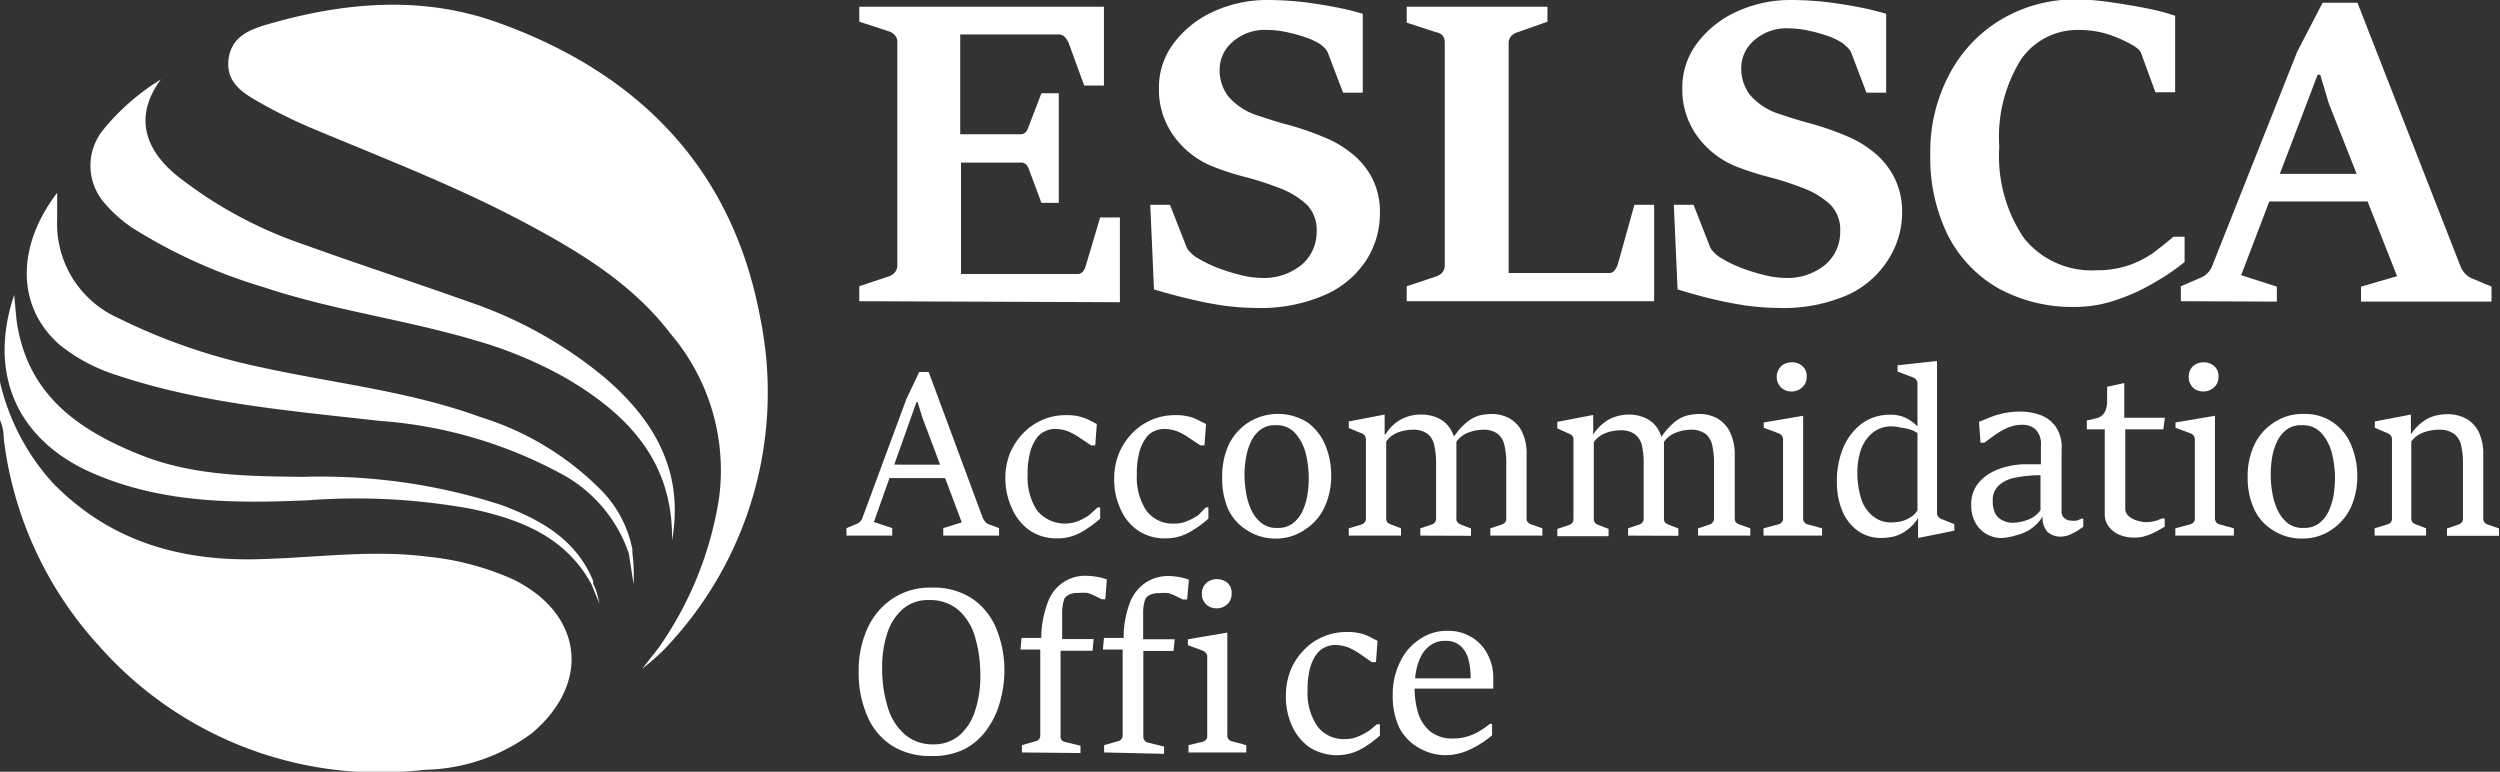<svg xmlns="http://www.w3.org/2000/svg" viewBox="0 0 126.82 39.15"><rect x="0" y="0" width="126.82" height="39.15" fill="#333333" stroke="none"/><defs><style>.cls-1{fill:#fff;}</style></defs><g id="Layer_2" data-name="Layer 2"><g id="Layer_1-2" data-name="Layer 1"><path class="cls-1" d="M43.59,19.65v-.76l1.47-.49a.72.72,0,0,0,.33-.21.52.52,0,0,0,.13-.38V6.53a.53.53,0,0,0-.13-.38.7.7,0,0,0-.33-.2l-1.47-.48V4.71H56v4H55L54.2,6.52A1.3,1.3,0,0,0,54,6.23a.4.4,0,0,0-.29-.11h-5v5.06h3a.41.41,0,0,0,.32-.1.71.71,0,0,0,.14-.26l.66-1.72h.88v5.56h-.88L52.21,13a.86.86,0,0,0-.14-.27.38.38,0,0,0-.32-.11h-3v5.65h5.88a.36.36,0,0,0,.28-.1.67.67,0,0,0,.16-.29l.74-2.48h1v4.3Z" transform="translate(0 -4.37)"/><path class="cls-1" d="M58.54,19.05l-.19-4.29h1l.82,2.09a.71.71,0,0,0,.21.31,1.37,1.37,0,0,0,.27.24,6.65,6.65,0,0,0,1.07.54,10,10,0,0,0,1.25.39,4.54,4.54,0,0,0,1.06.14,3,3,0,0,0,2-.67,2.17,2.17,0,0,0,.76-1.69,1.82,1.82,0,0,0-.49-1.35,4.18,4.18,0,0,0-1.45-.87,14.83,14.83,0,0,0-1.68-.54,14.22,14.22,0,0,1-1.64-.53,4.5,4.5,0,0,1-2-1.57,4,4,0,0,1-.74-2.4,3.72,3.72,0,0,1,.76-2.3,5.2,5.2,0,0,1,2-1.59,6.52,6.52,0,0,1,2.77-.59,17,17,0,0,1,1.75.1c.58.07,1.13.16,1.66.26s1,.22,1.4.34v4h-1l-.76-2a.76.76,0,0,0-.2-.29A2.53,2.53,0,0,0,67,6.63a3.57,3.57,0,0,0-.78-.37,8.48,8.48,0,0,0-1-.27,4.66,4.66,0,0,0-.91-.1,2.46,2.46,0,0,0-1.8.62,1.84,1.84,0,0,0-.64,1.36,2.22,2.22,0,0,0,.43,1.38,3.27,3.27,0,0,0,1.56,1c.54.18,1.07.35,1.59.48a15,15,0,0,1,1.69.59,5.36,5.36,0,0,1,1.4.81,3.92,3.92,0,0,1,1.07,1.28A3.82,3.82,0,0,1,70,15.22a4.4,4.4,0,0,1-.66,2.3,4.79,4.79,0,0,1-2.06,1.78,8.11,8.11,0,0,1-3.59.69,12.78,12.78,0,0,1-1.71-.13c-.59-.09-1.17-.21-1.75-.35S59.06,19.21,58.54,19.05Z" transform="translate(0 -4.37)"/><path class="cls-1" d="M71.36,19.65v-.76l1.47-.49a.7.7,0,0,0,.33-.2.56.56,0,0,0,.13-.39V6.53a.56.56,0,0,0-.14-.39A.63.63,0,0,0,72.83,6l-1.47-.48V4.71H78.5v.76L77,6a.77.77,0,0,0-.34.2.55.55,0,0,0-.13.38V18.22h5.1a.34.34,0,0,0,.3-.17,1,1,0,0,0,.16-.35l.82-2.94h1v4.89Z" transform="translate(0 -4.37)"/><path class="cls-1" d="M85.1,19.05l-.19-4.29h1l.82,2.09a.71.71,0,0,0,.21.31,1.37,1.37,0,0,0,.27.24,6.65,6.65,0,0,0,1.07.54,10,10,0,0,0,1.25.39,4.54,4.54,0,0,0,1.06.14,3,3,0,0,0,2-.67,2.17,2.17,0,0,0,.76-1.69,1.82,1.82,0,0,0-.49-1.35,4.18,4.18,0,0,0-1.45-.87,14.83,14.83,0,0,0-1.68-.54,15,15,0,0,1-1.65-.53,4.52,4.52,0,0,1-2-1.57,4,4,0,0,1-.74-2.4,3.72,3.72,0,0,1,.76-2.3,5.2,5.2,0,0,1,2-1.59,6.52,6.52,0,0,1,2.77-.59,17,17,0,0,1,1.75.1c.58.07,1.13.16,1.66.26s1,.22,1.4.34v4h-1l-.76-2a.76.76,0,0,0-.2-.29,2.53,2.53,0,0,0-.26-.23,3.57,3.57,0,0,0-.78-.37,8.48,8.48,0,0,0-1-.27,4.66,4.66,0,0,0-.91-.1,2.46,2.46,0,0,0-1.8.62,1.84,1.84,0,0,0-.64,1.36,2.22,2.22,0,0,0,.43,1.38,3.27,3.27,0,0,0,1.56,1c.54.18,1.07.35,1.59.48a15,15,0,0,1,1.69.59,5.53,5.53,0,0,1,1.4.81,3.92,3.92,0,0,1,1.07,1.28,3.82,3.82,0,0,1,.42,1.84,4.4,4.4,0,0,1-.66,2.3A4.79,4.79,0,0,1,93.8,19.3a8.13,8.13,0,0,1-3.6.69,12.76,12.76,0,0,1-1.7-.13c-.59-.09-1.17-.21-1.75-.35S85.62,19.21,85.1,19.05Z" transform="translate(0 -4.37)"/><path class="cls-1" d="M110.25,16.38h.57v1.28a10.47,10.47,0,0,1-1.46,1,9.76,9.76,0,0,1-1.93.9,6.38,6.38,0,0,1-2.16.38,7.83,7.83,0,0,1-3.89-.94,6.49,6.49,0,0,1-2.56-2.68,8.9,8.9,0,0,1-.9-4.14,8.31,8.31,0,0,1,1-4.1,7,7,0,0,1,2.63-2.74,7.33,7.33,0,0,1,3.77-1,12.51,12.51,0,0,1,1.72.14c.63.09,1.24.19,1.85.31a10.9,10.9,0,0,1,1.45.38V9.05h-1l-.71-1.94a.61.61,0,0,0-.2-.28,2.23,2.23,0,0,0-.3-.2,6.94,6.94,0,0,0-1.25-.54,5,5,0,0,0-1.42-.2,3.47,3.47,0,0,0-2.94,1.5,7.41,7.41,0,0,0-1.1,4.43,7.39,7.39,0,0,0,1.26,4.64,4.38,4.38,0,0,0,3.65,1.62,5,5,0,0,0,1.62-.24,5,5,0,0,0,1.26-.63C109.57,16.94,109.92,16.67,110.25,16.38Z" transform="translate(0 -4.37)"/><path class="cls-1" d="M110.63,19.65v-.76l1-.43a1.06,1.06,0,0,0,.59-.6L116.53,7l1.29-2.49h1.77l5.23,13.38a1.16,1.16,0,0,0,.23.36,1.06,1.06,0,0,0,.34.24l1,.42v.76h-6.62v-.76l1.83-.53-3.47-8.78-.43-1.44h-.13l-3.88,10.17,1.81.58v.76ZM115,14.59l.55-1.4h4.2l.55,1.4Z" transform="translate(0 -4.37)"/><path class="cls-1" d="M42.94,31.54v-.38l.53-.22a.51.51,0,0,0,.29-.33l2.22-6,.65-1.37h.48l2.74,7.39a1.51,1.51,0,0,0,.12.2.43.43,0,0,0,.17.13l.54.2v.38H47.85v-.38l.94-.29-2-5.32-.24-.78h-.06l-2.16,6.08.93.31v.38Zm2.11-2.92.24-.68H47.8l.24.68Z" transform="translate(0 -4.37)"/><path class="cls-1" d="M55.68,30.11h.13v.57a5.59,5.59,0,0,1-.93.67,2.43,2.43,0,0,1-1.27.33,2.38,2.38,0,0,1-1.37-.4,2.59,2.59,0,0,1-.89-1.09A3.58,3.58,0,0,1,51,28.66a3.44,3.44,0,0,1,.23-1.29,3.38,3.38,0,0,1,.65-1,3,3,0,0,1,1-.7,2.91,2.91,0,0,1,1.19-.24,2.63,2.63,0,0,1,.73.08,2.47,2.47,0,0,1,.51.2l.33.17-.08,1.08h-.21l-.56-.37a3.08,3.08,0,0,0-.59-.33,1.86,1.86,0,0,0-.73-.13,1.1,1.1,0,0,0-.44.11,1.06,1.06,0,0,0-.39.28,2.28,2.28,0,0,0-.43,1,4,4,0,0,0-.08.92,3.06,3.06,0,0,0,.48,1.83,1.84,1.84,0,0,0,2.09.53,2.88,2.88,0,0,0,.55-.3Z" transform="translate(0 -4.37)"/><path class="cls-1" d="M61.17,30.11h.13v.57a5.59,5.59,0,0,1-.93.67,2.43,2.43,0,0,1-1.27.33,2.38,2.38,0,0,1-1.37-.4,2.52,2.52,0,0,1-.89-1.09,3.58,3.58,0,0,1-.32-1.53,3.44,3.44,0,0,1,.24-1.29,3.38,3.38,0,0,1,.65-1,3.12,3.12,0,0,1,1-.7,3,3,0,0,1,1.19-.24,2.66,2.66,0,0,1,.74.08,2.16,2.16,0,0,1,.5.2l.34.17-.08,1.08h-.21l-.56-.37a3.08,3.08,0,0,0-.59-.33,1.88,1.88,0,0,0-.74-.13,1.18,1.18,0,0,0-.44.11,1,1,0,0,0-.38.28,2.28,2.28,0,0,0-.43,1,4,4,0,0,0-.08.92,3.06,3.06,0,0,0,.48,1.83,1.67,1.67,0,0,0,1.43.66,1.57,1.57,0,0,0,.65-.13,3,3,0,0,0,.56-.3Z" transform="translate(0 -4.37)"/><path class="cls-1" d="M64.75,31.69a2.61,2.61,0,0,1-1.44-.39,2.53,2.53,0,0,1-1-1.08A3.92,3.92,0,0,1,62,28.55a3.84,3.84,0,0,1,.33-1.62,2.81,2.81,0,0,1,1-1.13,2.81,2.81,0,0,1,3,0,2.7,2.7,0,0,1,.9,1.15,4,4,0,0,1,.3,1.55,3.79,3.79,0,0,1-.34,1.6,2.68,2.68,0,0,1-1,1.14A2.54,2.54,0,0,1,64.75,31.69Zm.08-.54a1.19,1.19,0,0,0,.76-.24,1.63,1.63,0,0,0,.48-.61,3.06,3.06,0,0,0,.25-.81,5.29,5.29,0,0,0-.09-2.15,2.48,2.48,0,0,0-.53-1,1.25,1.25,0,0,0-1-.4,1.17,1.17,0,0,0-.76.23,1.6,1.6,0,0,0-.48.6,3.06,3.06,0,0,0-.25.81,5,5,0,0,0-.08.84,6.07,6.07,0,0,0,.08.94,3.29,3.29,0,0,0,.27.89,1.8,1.8,0,0,0,.52.66A1.25,1.25,0,0,0,64.83,31.15Z" transform="translate(0 -4.37)"/><path class="cls-1" d="M72.05,31.54v-.37l.57-.19a.39.39,0,0,0,.17-.11.32.32,0,0,0,.06-.2V27.89a4,4,0,0,0-.09-.92,1,1,0,0,0-.34-.59,1.2,1.2,0,0,0-.77-.21,2.1,2.1,0,0,0-.71.13,1.25,1.25,0,0,0-.62.47v3.9a.32.32,0,0,0,.06.2.54.54,0,0,0,.16.1l.53.2v.37H68.42v-.37l.64-.19a.31.31,0,0,0,.16-.11.26.26,0,0,0,.07-.2v-4a.38.38,0,0,0-.07-.22.48.48,0,0,0-.2-.12l-.6-.25v-.33l1.82-.35v1h.05a2.05,2.05,0,0,1,1.81-1,2.08,2.08,0,0,1,.71.12,1.55,1.55,0,0,1,.58.37,1.73,1.73,0,0,1,.39.71l.1.08v4a.24.24,0,0,0,.07.2.37.37,0,0,0,.16.1l.51.2v.37Zm3.55,0v-.37l.58-.19a.39.39,0,0,0,.17-.11.33.33,0,0,0,.06-.21V27.89a4,4,0,0,0-.09-.92,1,1,0,0,0-.34-.59,1.2,1.2,0,0,0-.77-.21,2.16,2.16,0,0,0-.74.15,1.25,1.25,0,0,0-.64.54l-.15-.22a3.34,3.34,0,0,1,.74-.86,1.78,1.78,0,0,1,.65-.34,3.15,3.15,0,0,1,.59-.07,1.91,1.91,0,0,1,.89.21,1.62,1.62,0,0,1,.65.67,2.57,2.57,0,0,1,.24,1.19v3.23a.27.27,0,0,0,.07.2.37.37,0,0,0,.16.1l.57.2v.37Z" transform="translate(0 -4.37)"/><path class="cls-1" d="M82.59,31.54v-.37l.56-.19a.34.34,0,0,0,.17-.11.32.32,0,0,0,.06-.2V27.89A4.09,4.09,0,0,0,83.3,27a1,1,0,0,0-.35-.59,1.17,1.17,0,0,0-.76-.21,2.11,2.11,0,0,0-.72.13,1.29,1.29,0,0,0-.62.47v3.9a.32.32,0,0,0,.07.2.44.44,0,0,0,.16.1l.52.2v.37H79v-.37L79.6,31a.36.36,0,0,0,.16-.11.3.3,0,0,0,.06-.2v-4a.32.32,0,0,0-.07-.22.43.43,0,0,0-.2-.12L79,26.1v-.33l1.82-.35v1h0a2.23,2.23,0,0,1,.89-.82,2.28,2.28,0,0,1,.92-.2,2,2,0,0,1,.7.12,1.59,1.59,0,0,1,.59.37,1.72,1.72,0,0,1,.38.71l.11.08v4a.28.28,0,0,0,.06.2.54.54,0,0,0,.16.1l.51.2v.37Zm3.55,0v-.37l.58-.19a.31.31,0,0,0,.16-.11.33.33,0,0,0,.07-.21V27.89a4,4,0,0,0-.09-.92,1,1,0,0,0-.34-.59,1.23,1.23,0,0,0-.78-.21,2.11,2.11,0,0,0-.73.15,1.27,1.27,0,0,0-.65.54l-.15-.22a3.54,3.54,0,0,1,.74-.86,1.74,1.74,0,0,1,.66-.34,3.05,3.05,0,0,1,.58-.07,1.93,1.93,0,0,1,.9.21,1.62,1.62,0,0,1,.65.67A2.57,2.57,0,0,1,88,27.44v3.23a.32.32,0,0,0,.06.2.54.54,0,0,0,.16.1l.57.2v.37Z" transform="translate(0 -4.37)"/><path class="cls-1" d="M89.46,31.54v-.37l.75-.2a.32.32,0,0,0,.17-.1.3.3,0,0,0,.07-.2v-4a.33.33,0,0,0-.07-.21.44.44,0,0,0-.21-.13l-.7-.26V25.8l2-.34v5.21a.26.26,0,0,0,.07.2.25.25,0,0,0,.16.1l.73.2v.37Zm1.42-7.31a.78.78,0,0,1-.37-.09.62.62,0,0,1-.27-.26.7.7,0,0,1-.11-.38.75.75,0,0,1,.22-.55.79.79,0,0,1,.53-.2.78.78,0,0,1,.55.19.65.65,0,0,1,.22.52.78.78,0,0,1-.1.41.8.8,0,0,1-.67.36Z" transform="translate(0 -4.37)"/><path class="cls-1" d="M95.42,31.66a2,2,0,0,1-1.2-.38,2.41,2.41,0,0,1-.77-1,3.92,3.92,0,0,1-.27-1.49,4.44,4.44,0,0,1,.32-1.7,3,3,0,0,1,.93-1.22,2.37,2.37,0,0,1,1.45-.46,1.74,1.74,0,0,1,.84.18,2.19,2.19,0,0,1,.55.41V23.85a.31.31,0,0,0-.07-.22.37.37,0,0,0-.2-.13l-.74-.28V22.9l2-.22v7.7a.28.28,0,0,0,.07.21.44.44,0,0,0,.21.13l.6.24v.33l-1.78.36h-.06v-1h0a2.23,2.23,0,0,1-.68.69,1.75,1.75,0,0,1-.67.27A3,3,0,0,1,95.42,31.66Zm.58-.79a2.47,2.47,0,0,0,.43-.05,1.75,1.75,0,0,0,.47-.2,1.06,1.06,0,0,0,.37-.36V26.34a1.28,1.28,0,0,0-.37-.18,2.73,2.73,0,0,0-.48-.1A2.13,2.13,0,0,0,96,26a1.5,1.5,0,0,0-1,.32,1.91,1.91,0,0,0-.59.84,3.55,3.55,0,0,0-.19,1.15,4.41,4.41,0,0,0,.18,1.31,1.84,1.84,0,0,0,.57.9A1.43,1.43,0,0,0,96,30.87Z" transform="translate(0 -4.37)"/><path class="cls-1" d="M101.57,31.66a1.49,1.49,0,0,1-1.4-.85A1.71,1.71,0,0,1,100,30a1.66,1.66,0,0,1,.27-1,2.09,2.09,0,0,1,.69-.63,3.21,3.21,0,0,1,.89-.34,4,4,0,0,1,.86-.11l.24,0,.34,0,.24,0v-.92a1.07,1.07,0,0,0-.27-.85,1,1,0,0,0-.72-.23,1.58,1.58,0,0,0-.56.1,2.38,2.38,0,0,0-.51.24c-.17.1-.32.21-.46.31l-.35.26h-.19l-.08-1.06.59-.24a4.07,4.07,0,0,1,1.51-.28,2.93,2.93,0,0,1,1,.17,1.64,1.64,0,0,1,.79.59,1.86,1.86,0,0,1,.3,1.18l0,3.15a.39.39,0,0,0,.15.32.53.53,0,0,0,.35.12.72.72,0,0,0,.25,0,2,2,0,0,0,.27-.1h.08v.41l-.29.2a3.17,3.17,0,0,1-.41.21,1.08,1.08,0,0,1-.4.09,1,1,0,0,1-.72-.24,1.06,1.06,0,0,1-.24-.78h0a2.13,2.13,0,0,1-.64.66,2.26,2.26,0,0,1-.69.29A2.94,2.94,0,0,1,101.57,31.66Zm.53-.77a2.27,2.27,0,0,0,.76-.15,1.35,1.35,0,0,0,.65-.49V28.48a6,6,0,0,0-1.27.12,1.65,1.65,0,0,0-.85.4,1,1,0,0,0-.3.79,1.28,1.28,0,0,0,.15.67.84.84,0,0,0,.4.33A1.09,1.09,0,0,0,102.1,30.89Z" transform="translate(0 -4.37)"/><path class="cls-1" d="M109.82,25.56l-.08.59h-1.93v4a.49.49,0,0,0,.19.41,1.07,1.07,0,0,0,.45.23,1.52,1.52,0,0,0,.43.07,2,2,0,0,0,.44-.06,1.61,1.61,0,0,0,.34-.13h.15v.42l-.35.2a3,3,0,0,1-.54.24,1.76,1.76,0,0,1-.64.11,1.87,1.87,0,0,1-.76-.14,1.3,1.3,0,0,1-.54-.41,1,1,0,0,1-.21-.64v-4.3h-.91V25.7l.52-.12a.69.69,0,0,0,.35-.24,1.07,1.07,0,0,0,.16-.56l0-.79.87-.19v1.76Z" transform="translate(0 -4.37)"/><path class="cls-1" d="M110.35,31.54v-.37l.75-.2a.32.32,0,0,0,.17-.1.26.26,0,0,0,.07-.2v-4a.33.33,0,0,0-.07-.21.44.44,0,0,0-.21-.13l-.7-.26V25.8l2-.34v5.21a.3.3,0,0,0,.07.2.25.25,0,0,0,.16.1l.73.2v.37Zm1.42-7.31a.78.78,0,0,1-.37-.09.62.62,0,0,1-.27-.26.7.7,0,0,1-.1-.38.74.74,0,0,1,.21-.55.79.79,0,0,1,.53-.2.78.78,0,0,1,.55.19.65.65,0,0,1,.22.52.78.78,0,0,1-.1.41.8.8,0,0,1-.67.36Z" transform="translate(0 -4.37)"/><path class="cls-1" d="M116.8,31.69a2.63,2.63,0,0,1-1.44-.39,2.45,2.45,0,0,1-1-1.08,3.77,3.77,0,0,1-.34-1.67,3.7,3.7,0,0,1,.34-1.62,2.71,2.71,0,0,1,1-1.13,2.54,2.54,0,0,1,1.49-.43,2.48,2.48,0,0,1,1.53.45,2.55,2.55,0,0,1,.9,1.15,4,4,0,0,1,.3,1.55,3.78,3.78,0,0,1-.33,1.6,2.83,2.83,0,0,1-1,1.14A2.57,2.57,0,0,1,116.8,31.69Zm.08-.54a1.22,1.22,0,0,0,.77-.24,1.63,1.63,0,0,0,.48-.61,3.48,3.48,0,0,0,.25-.81,6.48,6.48,0,0,0,.07-.85,5.58,5.58,0,0,0-.16-1.3,2.48,2.48,0,0,0-.53-1,1.26,1.26,0,0,0-1-.4,1.2,1.2,0,0,0-.77.23,1.6,1.6,0,0,0-.48.6,3.06,3.06,0,0,0-.25.81,4.92,4.92,0,0,0-.07.84,5,5,0,0,0,.08.94,3.29,3.29,0,0,0,.27.89,1.89,1.89,0,0,0,.51.66A1.27,1.27,0,0,0,116.88,31.15Z" transform="translate(0 -4.37)"/><path class="cls-1" d="M120.46,31.54v-.37l.65-.2a.37.37,0,0,0,.17-.1.3.3,0,0,0,.06-.2v-4a.32.32,0,0,0-.07-.22.69.69,0,0,0-.21-.13l-.59-.25v-.32l1.83-.35v1h0a2.59,2.59,0,0,1,.62-.65,1.88,1.88,0,0,1,.61-.29,2.7,2.7,0,0,1,.62-.08,2,2,0,0,1,.92.21,1.58,1.58,0,0,1,.66.67,2.57,2.57,0,0,1,.24,1.19v3.21a.34.34,0,0,0,.07.22.39.39,0,0,0,.16.1l.57.2v.37h-2.64v-.37l.58-.2a.37.37,0,0,0,.16-.1.29.29,0,0,0,.07-.22V27.89a4,4,0,0,0-.09-.92,1,1,0,0,0-.36-.59,1.24,1.24,0,0,0-.79-.21,2.22,2.22,0,0,0-.74.13,1.3,1.3,0,0,0-.64.47v3.9a.3.3,0,0,0,.07.2.39.39,0,0,0,.16.1l.52.2v.37Z" transform="translate(0 -4.37)"/><path class="cls-1" d="M47.24,42.72a3.59,3.59,0,0,1-2-.53A3.28,3.28,0,0,1,44,40.7a5.42,5.42,0,0,1-.44-2.26A5.09,5.09,0,0,1,44,36.26a3.59,3.59,0,0,1,1.27-1.52,3.42,3.42,0,0,1,2-.56,3.51,3.51,0,0,1,2.07.57,3.4,3.4,0,0,1,1.21,1.53,5.54,5.54,0,0,1,.4,2.16A5.87,5.87,0,0,1,50.72,40a4.2,4.2,0,0,1-.66,1.38,3.22,3.22,0,0,1-1.15,1A3.61,3.61,0,0,1,47.24,42.72Zm.1-.59a2,2,0,0,0,1.32-.45,2.76,2.76,0,0,0,.8-1.24,5.58,5.58,0,0,0,.27-1.8,6.89,6.89,0,0,0-.28-2,2.9,2.9,0,0,0-.86-1.35,2.21,2.21,0,0,0-1.46-.48,1.93,1.93,0,0,0-1.36.48A2.76,2.76,0,0,0,45,36.52a5.48,5.48,0,0,0-.25,1.71,6.55,6.55,0,0,0,.28,2,2.91,2.91,0,0,0,.85,1.38A2.15,2.15,0,0,0,47.34,42.13Z" transform="translate(0 -4.37)"/><path class="cls-1" d="M51.84,42.54v-.37l.7-.2a.37.37,0,0,0,.17-.1.3.3,0,0,0,.06-.2V37.32h-1l.05-.59h1a5.17,5.17,0,0,1,.34-1.82,2,2,0,0,1,2-1.33,3.55,3.55,0,0,1,.48.05,2.45,2.45,0,0,1,.51.14l-.08,1h-.18l-.34-.17a2.5,2.5,0,0,0-.38-.15,2.16,2.16,0,0,0-.46,0,1,1,0,0,0-.47.08.54.54,0,0,0-.25.22,2.22,2.22,0,0,0-.11.72q0,.54,0,1.32h1.6l-.06.59H53.8v4.35a.26.26,0,0,0,.07.2A.3.3,0,0,0,54,42l.81.2v.37Zm4.17,0v-.37l.7-.2a.29.29,0,0,0,.17-.1.3.3,0,0,0,.07-.2V37.32h-1l.05-.59h1a5,5,0,0,1,.33-1.82,2.15,2.15,0,0,1,.81-1,2.08,2.08,0,0,1,1.17-.32,3.52,3.52,0,0,1,.49.05,2.64,2.64,0,0,1,.51.14l-.09,1H60l-.35-.17a2.15,2.15,0,0,0-.38-.15,2.09,2.09,0,0,0-.46,0,1,1,0,0,0-.46.08.5.5,0,0,0-.25.22,2,2,0,0,0-.11.72q0,.54,0,1.32h1.6l-.06.59H58v4.35a.26.26,0,0,0,.07.2.27.27,0,0,0,.16.1l.82.2v.37Zm4.28,0v-.37L61,42a.32.32,0,0,0,.17-.1.26.26,0,0,0,.07-.2v-4a.28.28,0,0,0-.07-.21.46.46,0,0,0-.2-.13l-.71-.26V36.8l2-.34v5.21a.3.3,0,0,0,.06.2.27.27,0,0,0,.16.1l.74.2v.37Zm1.42-7.31a.78.78,0,0,1-.37-.09.75.75,0,0,1-.27-.26.7.7,0,0,1-.1-.38.71.71,0,0,1,.22-.55.75.75,0,0,1,.52-.2.81.81,0,0,1,.56.19.67.67,0,0,1,.21.52.78.78,0,0,1-.1.41.75.75,0,0,1-.27.26A.77.77,0,0,1,61.71,35.23Z" transform="translate(0 -4.37)"/><path class="cls-1" d="M69.85,41.11H70v.57a5.1,5.1,0,0,1-.92.67,2.59,2.59,0,0,1-2.65-.07,2.67,2.67,0,0,1-.89-1.09,3.58,3.58,0,0,1-.31-1.53,3.44,3.44,0,0,1,.24-1.29,3.2,3.2,0,0,1,.65-1,2.9,2.9,0,0,1,1-.7,3,3,0,0,1,1.19-.24,2.7,2.7,0,0,1,.74.08,2.36,2.36,0,0,1,.5.2l.33.17-.08,1.08h-.21L69,37.55a3.08,3.08,0,0,0-.59-.33,1.92,1.92,0,0,0-.74-.13,1.14,1.14,0,0,0-.44.11,1,1,0,0,0-.38.28,1.69,1.69,0,0,0-.24.37,2.62,2.62,0,0,0-.2.6,4.69,4.69,0,0,0-.08.92,3,3,0,0,0,.49,1.83,1.65,1.65,0,0,0,1.42.66,1.59,1.59,0,0,0,.66-.13,3,3,0,0,0,.56-.3Z" transform="translate(0 -4.37)"/><path class="cls-1" d="M73.36,42.68A2.68,2.68,0,0,1,72,42.32a2.49,2.49,0,0,1-1-1,3.79,3.79,0,0,1-.35-1.7A3.69,3.69,0,0,1,71,38,2.8,2.8,0,0,1,72,36.81a2.42,2.42,0,0,1,1.43-.44,2.26,2.26,0,0,1,1.25.34,2.13,2.13,0,0,1,.79.87,2.45,2.45,0,0,1,.28,1.16s0,.11,0,.18,0,.14,0,.2,0,.13,0,.18h-4l0-.52H74.6a3.45,3.45,0,0,0-.12-1,1.38,1.38,0,0,0-.41-.66,1.1,1.1,0,0,0-.74-.24,1.22,1.22,0,0,0-.76.22,1.51,1.51,0,0,0-.49.57,2.85,2.85,0,0,0-.25.78,4.48,4.48,0,0,0-.07.8,4.37,4.37,0,0,0,.18,1.29,2,2,0,0,0,.62.94,1.79,1.79,0,0,0,1.18.35,2.33,2.33,0,0,0,.76-.12,2.63,2.63,0,0,0,.63-.3,3,3,0,0,0,.44-.32h.12v.58a4.81,4.81,0,0,1-1,.66A3,3,0,0,1,73.36,42.68Z" transform="translate(0 -4.37)"/><path class="cls-1" d="M0,23.75a11.45,11.45,0,0,0,2.69,5.13c2.93,3,6.58,4,10.63,3.85,2.79-.08,5.57-.48,8.38-.12a14,14,0,0,1,4.35,1.16C29.56,35.51,30,39,27,41.55a9.4,9.4,0,0,1-5.47,1.87A19,19,0,0,1,5,37.11,18.94,18.94,0,0,1,.19,26.62,2.32,2.32,0,0,0,0,25.68Z" transform="translate(0 -4.37)"/><path class="cls-1" d="M8.16,8.4C6.75,10.31,7.39,12,9,13.3a21.6,21.6,0,0,0,6.49,3.5c2.76,1,5.58,1.91,8.35,2.9a21.63,21.63,0,0,1,6.78,3.78c2.55,2.16,4.1,4.78,3.47,8.31.07-4-2.23-6.4-5.4-8.25a21.07,21.07,0,0,0-4.6-1.91c-3.53-1.05-7.21-1.52-10.71-2.69a26.86,26.86,0,0,1-6.65-3A7,7,0,0,1,5.3,14.67,2.88,2.88,0,0,1,5.2,11,11.5,11.5,0,0,1,8.16,8.4Z" transform="translate(0 -4.37)"/><path class="cls-1" d="M32.14,34l-.24-1.55a7.22,7.22,0,0,0-3.57-4.12,22.74,22.74,0,0,0-9.08-2.61c-4.49-.51-9-.87-13.33-2.32a8.8,8.8,0,0,1-2.87-1.52C.87,20,.77,16.94,2.9,14.15v1.34a5.23,5.23,0,0,0,3.07,5A30.09,30.09,0,0,0,13.24,23c3.72.82,7.53,1.21,11.14,2.53a14.74,14.74,0,0,1,6.17,3.76,5.88,5.88,0,0,1,1.53,2.95l0,.18A8.76,8.76,0,0,1,32.14,34Z" transform="translate(0 -4.37)"/><path class="cls-1" d="M30.41,35,30,34c-1.31-2.4-3.6-3.28-6.06-3.81a32.45,32.45,0,0,0-8.35-.44c-3.67.16-7.32.15-10.8-1.34-3.86-1.64-5.44-5-4.07-9.08.06.6.08,1,.15,1.49.59,3.64,3.17,5.4,6.29,6.64,2.65,1.05,5.46,1.07,8.25,1.1a29.72,29.72,0,0,1,10,1.42c2,.74,3.81,1.74,4.68,3.86,0,.05,0,.1,0,.14C30.28,34.34,30.33,34.66,30.41,35Z" transform="translate(0 -4.37)"/><path class="cls-1" d="M33.58,37.43c-.31.28-.39.38-1,.86l.79-1a18,18,0,0,0,3.11-7.68A10.69,10.69,0,0,0,34,21.28c-2-2.62-4.84-4.28-7.73-5.8C23,13.77,19.52,12.42,16.12,11a25.59,25.59,0,0,1-3-1.46c-.83-.47-1.65-1-1.53-2.13s1-1.52,1.93-1.79c3.9-1.14,7.87-1.5,11.75-.1,7.13,2.56,11.9,7.4,13.3,15A18.81,18.81,0,0,1,33.58,37.43Z" transform="translate(0 -4.37)"/></g></g></svg>